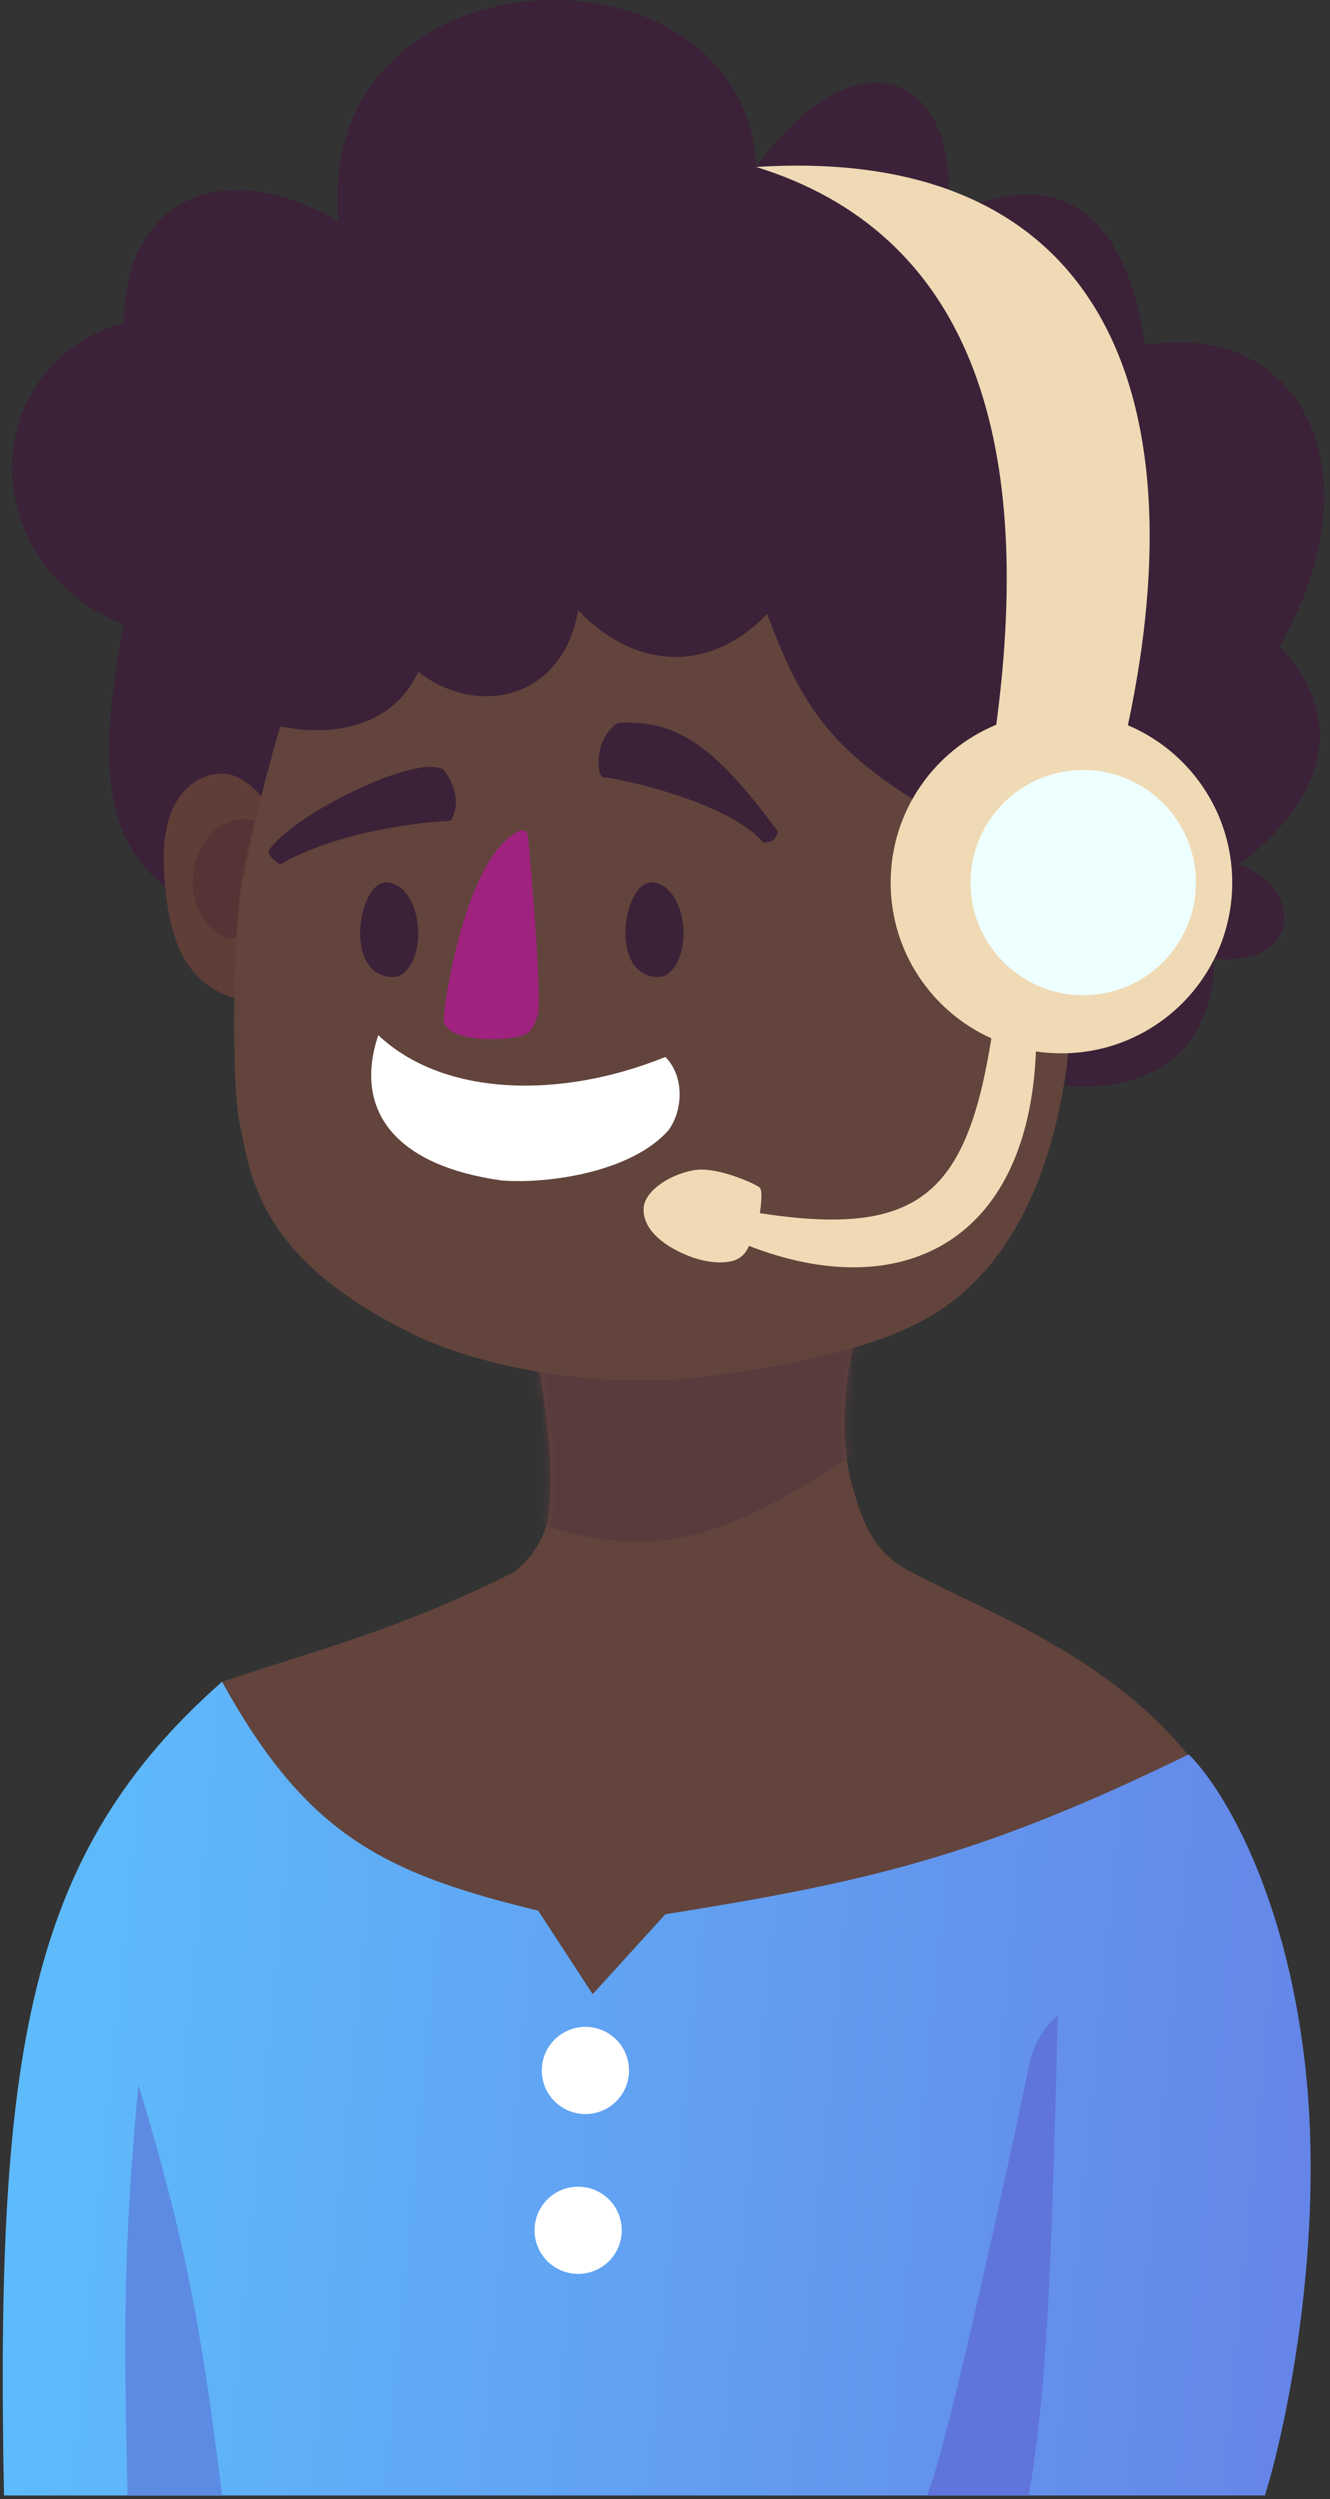 <svg id="atendente" width="183" height="344" viewBox="0 0 183 344" fill="none" xmlns="http://www.w3.org/2000/svg">
    <rect x="0" y="0" width="183" height="344" fill="#333333" stroke="none"/>
    <path d="M117.548 205.482C115.048 197.482 116.548 188.982 117.548 184.482C102.548 182.482 72.849 180.282 74.049 187.482C75.549 196.482 76.049 202.482 75.549 207.982C75.148 212.382 72.049 215.482 70.549 216.482C54.548 224.482 42.882 227.315 30.549 231.482L22.549 242.482L81.549 276.982L164.548 242.982C154.548 229.482 138.048 222.732 129.548 218.482C123.548 215.482 120.048 214.482 117.548 205.482Z" fill="#62443C"/>
    <mask id="mask0" mask-type="alpha" maskUnits="userSpaceOnUse" x="22" y="182" width="143" height="95">
    <path d="M117.548 205.482C115.048 197.482 116.548 188.982 117.548 184.482C102.548 182.482 72.849 180.282 74.049 187.482C75.549 196.482 76.049 202.482 75.549 207.982C75.148 212.382 72.049 215.482 70.549 216.482C54.548 224.482 42.882 227.315 30.549 231.482L22.549 242.482L81.549 276.982L164.548 242.982C154.548 229.482 138.048 222.732 129.548 218.482C123.548 215.482 120.048 214.482 117.548 205.482Z" fill="#62443C"/>
    </mask>
    <g mask="url(#mask0)">
    <path d="M118.548 199.482V183.982L72.549 186.982L73.549 209.482C90.883 215.551 100.789 211.158 118.548 199.482Z" fill="#583B3D"/>
    </g>
    <path d="M30.548 106.482C33.348 106.482 35.715 109.149 36.548 110.482C37.548 120.149 38.148 139.082 32.548 137.482C25.548 135.482 23.048 129.482 22.548 119.482C22.048 109.482 27.048 106.482 30.548 106.482Z" fill="#603D37"/>
    <path d="M125.548 182.482C142.548 174.482 146.048 153.482 147.048 144.482V97.482L97.549 65.982L44.548 87.482L38.548 99.982C34.666 112.933 33.373 118.925 32.548 127.482C32.548 127.482 31.549 147.982 33.048 154.982C34.548 161.982 35.548 173.482 57.548 183.982C59.148 184.782 72.049 190.482 90.549 189.982C95.349 189.982 115.548 187.482 125.548 182.482Z" fill="#62443C"/>
    <path d="M179.548 283.982C176.748 259.582 167.715 245.482 163.548 241.482C134.713 255.585 119.121 259.079 91.549 263.482L81.549 274.482L74.049 262.982C52.582 257.803 42.125 252.389 30.549 231.482C3.809 255.065 -0.636 282.436 0.548 343.482H174.048C177.048 333.815 182.348 308.382 179.548 283.982Z" fill="url(#paint0_linear)"/>
    <path d="M105.548 84.482C110.129 96.921 114.192 102.746 125.548 109.982C132.715 119.649 147.048 139.582 147.048 141.982C147.048 144.382 146.715 147.982 146.548 149.482C160.048 150.482 167.072 143.068 167.048 131.982C179.548 132.982 179.048 121.982 170.548 118.982C185.548 107.482 183.048 95.982 176.048 88.982C189.548 65.482 179.549 43.982 157.548 47.482C155.299 31.944 148.048 23.482 134.548 27.982L130.548 30.982V25.982C130.548 9.482 117.048 4.982 104.048 22.982C102.548 -9.518 43.048 -8.018 46.548 30.482C31.23 21.349 17.048 26.982 17.048 44.482C-2.952 49.982 -3.952 77.482 17.048 85.982C12.777 107.984 15.548 115.982 22.548 121.982L33.548 120.482C35.269 112.027 36.37 107.557 38.548 99.982C47.542 101.759 54.548 98.982 57.548 92.482C66.048 98.982 77.548 95.982 79.548 83.982C87.548 92.482 98.048 92.482 105.548 84.482Z" fill="#3B2238"/>
    <path fill-rule="evenodd" clip-rule="evenodd" d="M22.722 121.958L33.548 120.482C34.433 116.135 35.154 112.842 35.941 109.638C34.832 108.26 32.834 106.482 30.548 106.482C27.048 106.482 22.048 109.482 22.548 119.482C22.591 120.337 22.648 121.162 22.722 121.958Z" fill="#603D37"/>
    <path d="M27.548 116.982C29.974 111.811 35.092 112.687 35.048 112.982C33.366 119.59 32.868 123.062 32.548 128.982C30.191 130.354 24.078 124.382 27.548 116.982Z" fill="#573335"/>
    <path fill-rule="evenodd" clip-rule="evenodd" d="M155.19 99.826C165.024 53.739 151.325 19.996 104.049 22.982C132.994 31.965 142.477 59.388 137.079 99.754C128.55 103.279 122.548 111.68 122.548 121.482C122.548 131.023 128.235 139.237 136.404 142.918C132.982 164.491 126.278 170.331 104.548 166.982C104.715 165.982 104.948 163.882 104.548 163.482C104.048 162.982 99.549 160.982 96.549 160.982C93.549 160.982 88.549 163.482 88.549 166.482C88.549 169.482 91.686 171.724 95.049 172.982C97.251 173.806 99.549 173.982 101.048 173.482C102.248 173.082 102.882 171.982 103.048 171.482C123.488 179.458 141.442 171.529 142.539 144.722C143.684 144.893 144.856 144.982 146.048 144.982C159.027 144.982 169.548 134.461 169.548 121.482C169.548 111.746 163.628 103.392 155.19 99.826Z" fill="#F0DAB5"/>
    <circle r="15.5" transform="matrix(-1 0 0 1 149.048 121.482)" fill="#EEFFFF"/>
    <path d="M86.049 128.482C86.049 131.796 87.549 134.482 90.549 134.482C92.549 134.482 94.049 131.796 94.049 128.482C94.049 125.168 92.549 121.899 90.049 121.482C87.549 121.065 86.049 125.168 86.049 128.482Z" fill="#3B2238"/>
    <path d="M49.548 128.482C49.548 131.796 51.048 134.482 54.048 134.482C56.048 134.482 57.548 131.796 57.548 128.482C57.548 125.168 56.048 121.899 53.548 121.482C51.048 121.065 49.548 125.168 49.548 128.482Z" fill="#3B2238"/>
    <path d="M105.048 115.982C106.304 115.91 106.737 115.574 107.048 114.482C97.889 101.974 92.73 99.134 85.049 99.482C81.697 101.544 82.049 106.982 83.049 106.982C84.049 106.982 99.838 109.996 105.048 115.982Z" fill="#3B2238"/>
    <path d="M62.048 112.982C63.648 110.182 62.048 107.149 61.048 105.982C57.589 103.539 40.223 112.143 37.048 116.982C36.61 117.651 38.048 118.649 38.548 118.982C46.148 114.582 57.382 113.149 62.048 112.982Z" fill="#3B2238"/>
    <path d="M74.049 139.482C74.428 136.067 73.337 122.48 72.655 115.119C72.599 114.515 72.019 114.103 71.47 114.361C63.779 117.982 60.889 139.526 61.048 140.482C61.548 143.482 69.339 143.385 72.049 142.482C73.249 142.082 73.882 140.315 74.049 139.482Z" fill="#9F227E"/>
    <path d="M52.048 142.482C61.048 150.982 77.175 151.318 91.549 145.482C94.049 147.982 94.105 152.503 92.049 155.482C87.04 161.297 75.549 162.982 69.049 162.482C54.548 160.482 48.548 152.982 52.048 142.482Z" fill="white"/>
    <circle r="6" transform="matrix(-1 0 0 1 79.549 306.982)" fill="white"/>
    <circle r="6" transform="matrix(-1 0 0 1 80.549 284.982)" fill="white"/>
    <path d="M145.548 277.482C144.688 311.78 144.06 329.246 141.548 343.482H127.548C130.548 336.482 140.548 289.482 141.548 284.482C142.348 280.482 144.548 278.149 145.548 277.482Z" fill="#5F75DB"/>
    <path d="M19.049 286.982C25.205 307.284 27.61 319.398 30.549 343.482H17.549C17.041 321.351 16.934 309.422 19.049 286.982Z" fill="#5D8BE3"/>
    <defs>
    <linearGradient id="paint0_linear" x1="4.048" y1="287.982" x2="180.548" y2="304.982" gradientUnits="userSpaceOnUse">
    <stop stop-color="#5EBBFB"/>
    <stop offset="1" stop-color="#6585E8"/>
    </linearGradient>
    </defs>
</svg>
